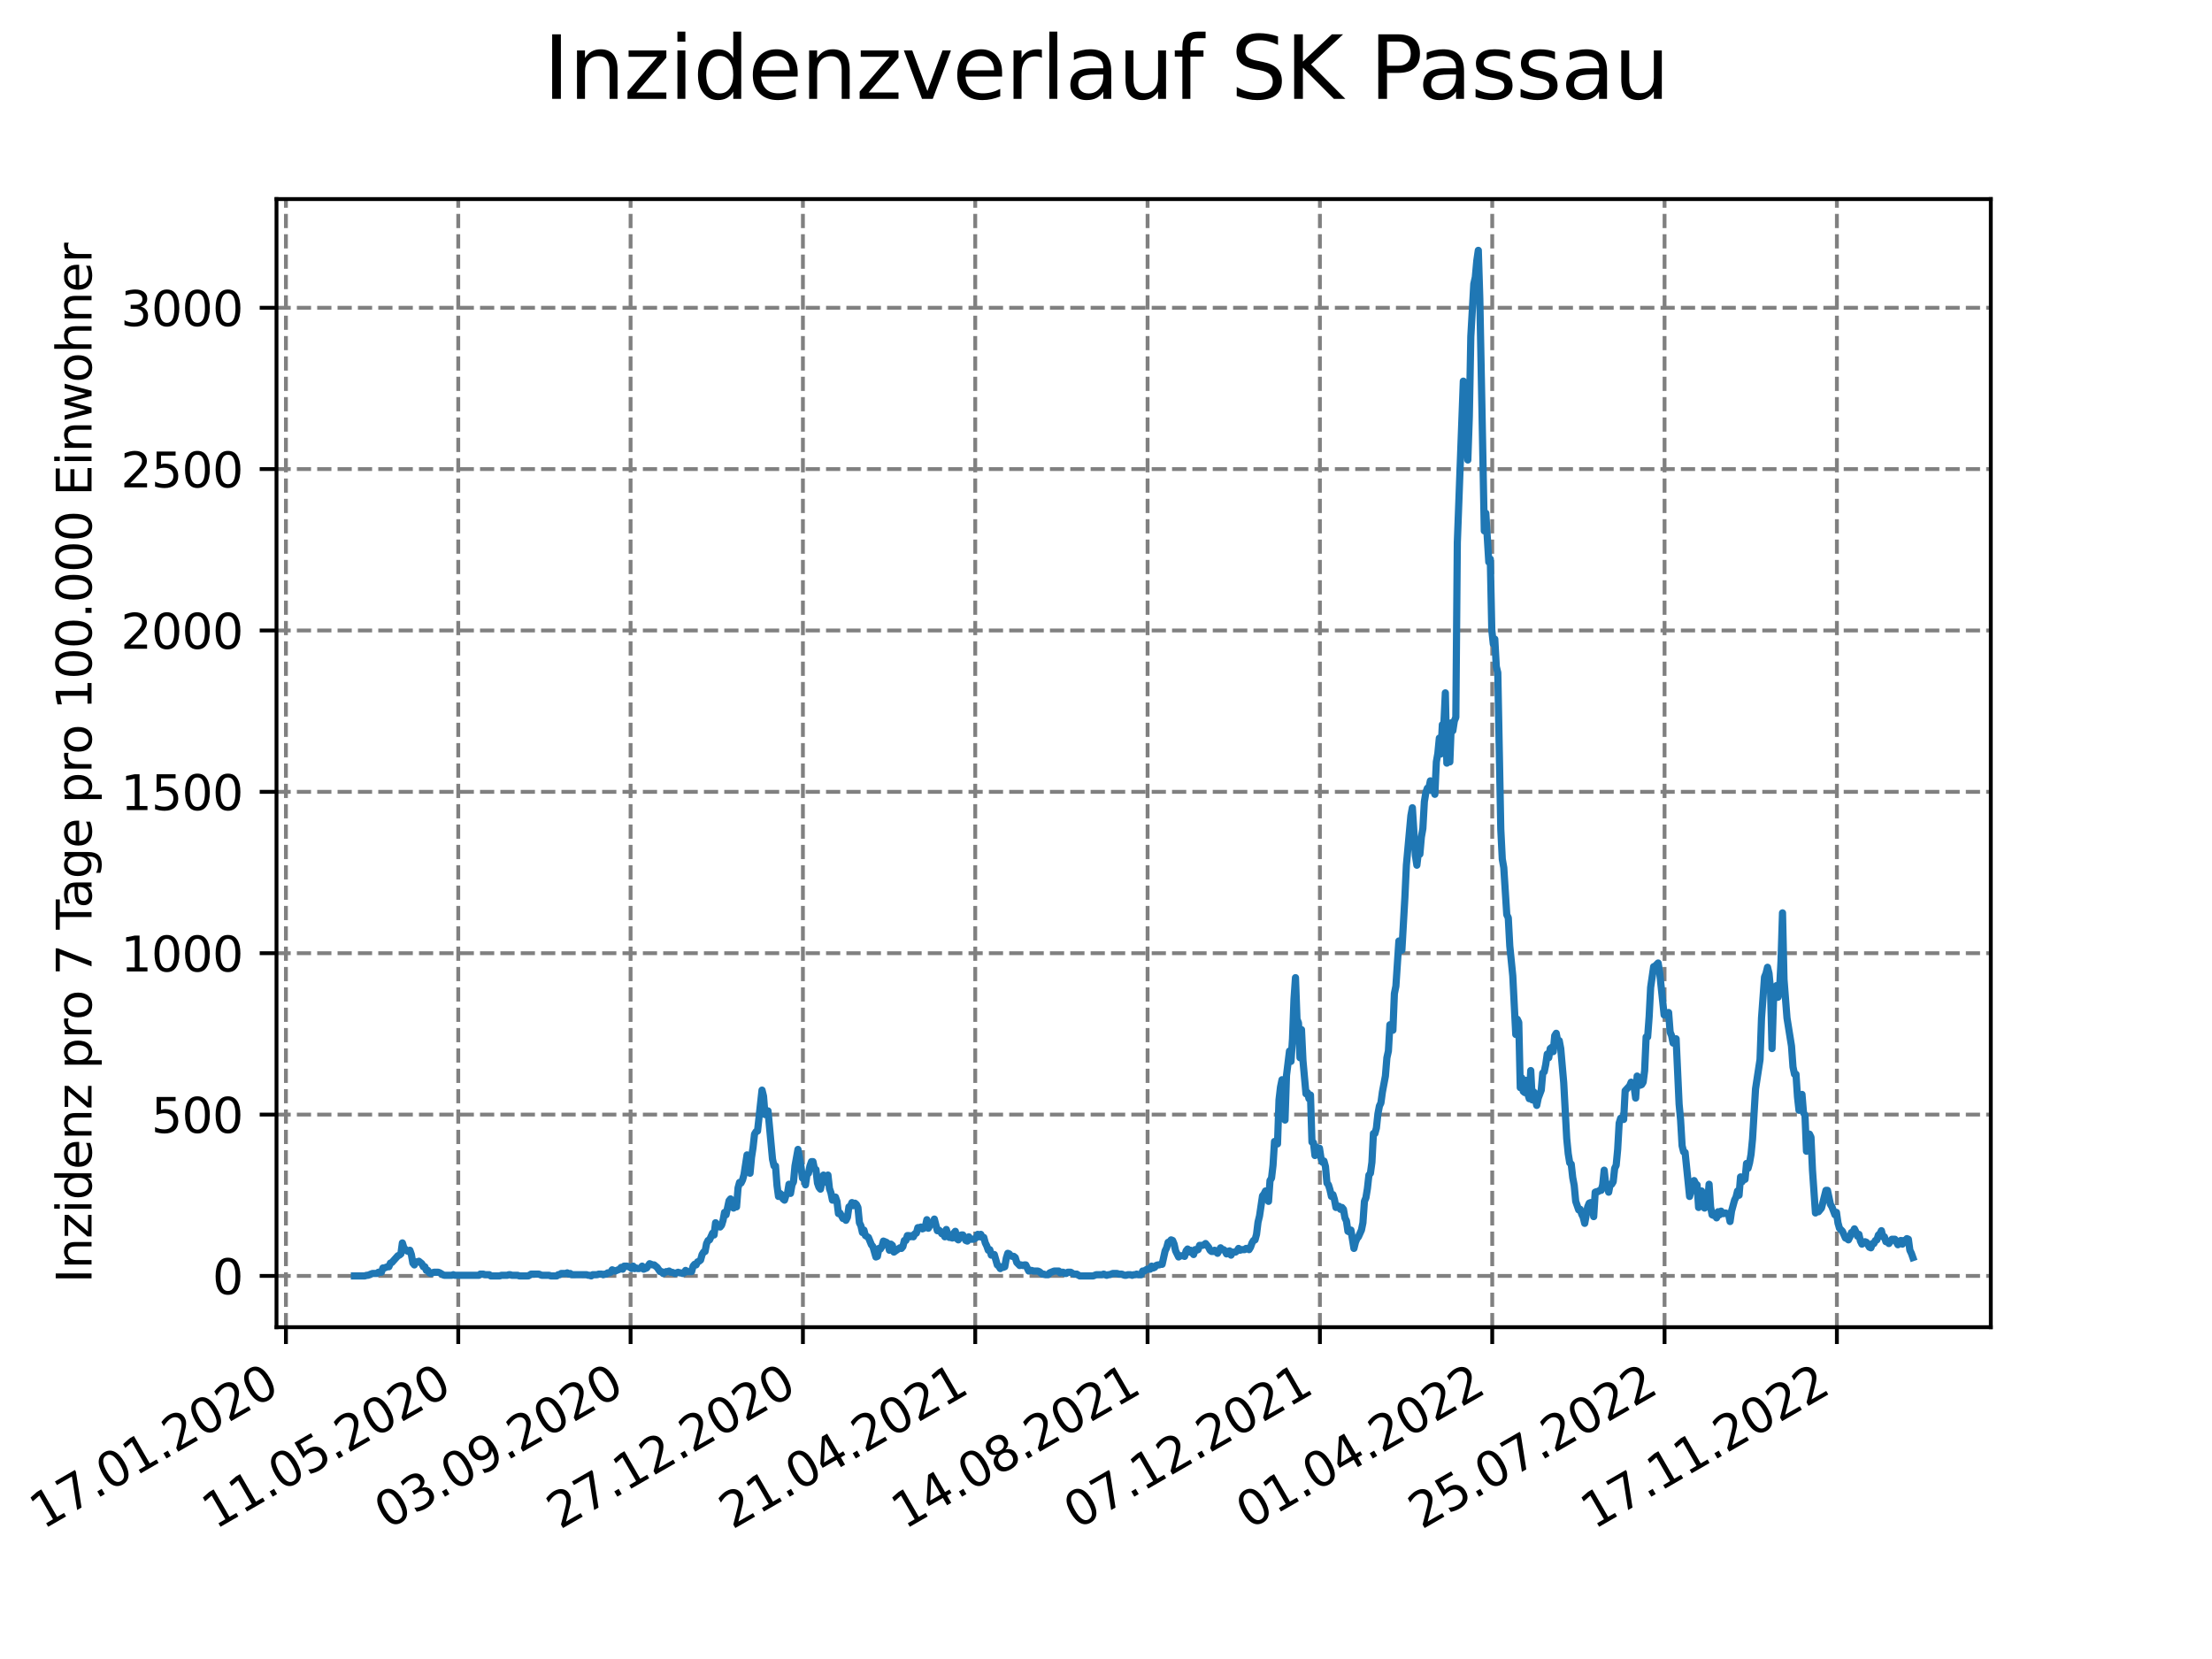 <?xml version="1.0" encoding="utf-8" standalone="no"?>
<!DOCTYPE svg PUBLIC "-//W3C//DTD SVG 1.1//EN"
  "http://www.w3.org/Graphics/SVG/1.1/DTD/svg11.dtd">
<svg xmlns:xlink="http://www.w3.org/1999/xlink" width="460.8pt" height="345.6pt" viewBox="0 0 460.8 345.6" xmlns="http://www.w3.org/2000/svg" version="1.1">
 <defs>
  <style type="text/css">*{stroke-linejoin: round; stroke-linecap: butt}</style>
 </defs>
 <g id="figure_1">
  <g id="patch_1">
   <path d="M 0 345.6 
L 460.8 345.6 
L 460.8 0 
L 0 0 
z
" style="fill: #ffffff"/>
  </g>
  <g id="axes_1">
   <g id="patch_2">
    <path d="M 57.6 276.48 
L 414.72 276.48 
L 414.72 41.472 
L 57.6 41.472 
z
" style="fill: #ffffff"/>
   </g>
   <g id="matplotlib.axis_1">
    <g id="xtick_1">
     <g id="line2d_1">
      <path d="M 59.564 276.48 
L 59.564 41.472 
" clip-path="url(#p1e8f18fb67)" style="fill: none; stroke-dasharray: 2.96,1.28; stroke-dashoffset: 0; stroke: #808080; stroke-width: 0.8"/>
     </g>
     <g id="line2d_2">
      <defs>
       <path id="m812d2f7622" d="M 0 0 
L 0 3.5 
" style="stroke: #000000; stroke-width: 0.8"/>
      </defs>
      <g>
       <use xlink:href="#m812d2f7622" x="59.564" y="276.48" style="stroke: #000000; stroke-width: 0.8"/>
      </g>
     </g>
     <g id="text_1">
      <!-- 17.01.2020 -->
      <g transform="translate(8.939 318.689) rotate(-30) scale(0.1 -0.1)">
       <defs>
        <path id="DejaVuSans-31" d="M 794 531 
L 1825 531 
L 1825 4091 
L 703 3866 
L 703 4441 
L 1819 4666 
L 2450 4666 
L 2450 531 
L 3481 531 
L 3481 0 
L 794 0 
L 794 531 
z
" transform="scale(0.016)"/>
        <path id="DejaVuSans-37" d="M 525 4666 
L 3525 4666 
L 3525 4397 
L 1831 0 
L 1172 0 
L 2766 4134 
L 525 4134 
L 525 4666 
z
" transform="scale(0.016)"/>
        <path id="DejaVuSans-2e" d="M 684 794 
L 1344 794 
L 1344 0 
L 684 0 
L 684 794 
z
" transform="scale(0.016)"/>
        <path id="DejaVuSans-30" d="M 2034 4250 
Q 1547 4250 1301 3770 
Q 1056 3291 1056 2328 
Q 1056 1369 1301 889 
Q 1547 409 2034 409 
Q 2525 409 2770 889 
Q 3016 1369 3016 2328 
Q 3016 3291 2770 3770 
Q 2525 4250 2034 4250 
z
M 2034 4750 
Q 2819 4750 3233 4129 
Q 3647 3509 3647 2328 
Q 3647 1150 3233 529 
Q 2819 -91 2034 -91 
Q 1250 -91 836 529 
Q 422 1150 422 2328 
Q 422 3509 836 4129 
Q 1250 4750 2034 4750 
z
" transform="scale(0.016)"/>
        <path id="DejaVuSans-32" d="M 1228 531 
L 3431 531 
L 3431 0 
L 469 0 
L 469 531 
Q 828 903 1448 1529 
Q 2069 2156 2228 2338 
Q 2531 2678 2651 2914 
Q 2772 3150 2772 3378 
Q 2772 3750 2511 3984 
Q 2250 4219 1831 4219 
Q 1534 4219 1204 4116 
Q 875 4013 500 3803 
L 500 4441 
Q 881 4594 1212 4672 
Q 1544 4750 1819 4750 
Q 2544 4750 2975 4387 
Q 3406 4025 3406 3419 
Q 3406 3131 3298 2873 
Q 3191 2616 2906 2266 
Q 2828 2175 2409 1742 
Q 1991 1309 1228 531 
z
" transform="scale(0.016)"/>
       </defs>
       <use xlink:href="#DejaVuSans-31"/>
       <use xlink:href="#DejaVuSans-37" x="63.623"/>
       <use xlink:href="#DejaVuSans-2e" x="127.246"/>
       <use xlink:href="#DejaVuSans-30" x="159.033"/>
       <use xlink:href="#DejaVuSans-31" x="222.656"/>
       <use xlink:href="#DejaVuSans-2e" x="286.279"/>
       <use xlink:href="#DejaVuSans-32" x="318.066"/>
       <use xlink:href="#DejaVuSans-30" x="381.689"/>
       <use xlink:href="#DejaVuSans-32" x="445.312"/>
       <use xlink:href="#DejaVuSans-30" x="508.936"/>
      </g>
     </g>
    </g>
    <g id="xtick_2">
     <g id="line2d_3">
      <path d="M 95.463 276.48 
L 95.463 41.472 
" clip-path="url(#p1e8f18fb67)" style="fill: none; stroke-dasharray: 2.96,1.28; stroke-dashoffset: 0; stroke: #808080; stroke-width: 0.8"/>
     </g>
     <g id="line2d_4">
      <g>
       <use xlink:href="#m812d2f7622" x="95.463" y="276.48" style="stroke: #000000; stroke-width: 0.8"/>
      </g>
     </g>
     <g id="text_2">
      <!-- 11.05.2020 -->
      <g transform="translate(44.838 318.689) rotate(-30) scale(0.1 -0.1)">
       <defs>
        <path id="DejaVuSans-35" d="M 691 4666 
L 3169 4666 
L 3169 4134 
L 1269 4134 
L 1269 2991 
Q 1406 3038 1543 3061 
Q 1681 3084 1819 3084 
Q 2600 3084 3056 2656 
Q 3513 2228 3513 1497 
Q 3513 744 3044 326 
Q 2575 -91 1722 -91 
Q 1428 -91 1123 -41 
Q 819 9 494 109 
L 494 744 
Q 775 591 1075 516 
Q 1375 441 1709 441 
Q 2250 441 2565 725 
Q 2881 1009 2881 1497 
Q 2881 1984 2565 2268 
Q 2250 2553 1709 2553 
Q 1456 2553 1204 2497 
Q 953 2441 691 2322 
L 691 4666 
z
" transform="scale(0.016)"/>
       </defs>
       <use xlink:href="#DejaVuSans-31"/>
       <use xlink:href="#DejaVuSans-31" x="63.623"/>
       <use xlink:href="#DejaVuSans-2e" x="127.246"/>
       <use xlink:href="#DejaVuSans-30" x="159.033"/>
       <use xlink:href="#DejaVuSans-35" x="222.656"/>
       <use xlink:href="#DejaVuSans-2e" x="286.279"/>
       <use xlink:href="#DejaVuSans-32" x="318.066"/>
       <use xlink:href="#DejaVuSans-30" x="381.689"/>
       <use xlink:href="#DejaVuSans-32" x="445.312"/>
       <use xlink:href="#DejaVuSans-30" x="508.936"/>
      </g>
     </g>
    </g>
    <g id="xtick_3">
     <g id="line2d_5">
      <path d="M 131.363 276.48 
L 131.363 41.472 
" clip-path="url(#p1e8f18fb67)" style="fill: none; stroke-dasharray: 2.96,1.28; stroke-dashoffset: 0; stroke: #808080; stroke-width: 0.8"/>
     </g>
     <g id="line2d_6">
      <g>
       <use xlink:href="#m812d2f7622" x="131.363" y="276.48" style="stroke: #000000; stroke-width: 0.8"/>
      </g>
     </g>
     <g id="text_3">
      <!-- 03.09.2020 -->
      <g transform="translate(80.737 318.689) rotate(-30) scale(0.1 -0.1)">
       <defs>
        <path id="DejaVuSans-33" d="M 2597 2516 
Q 3050 2419 3304 2112 
Q 3559 1806 3559 1356 
Q 3559 666 3084 287 
Q 2609 -91 1734 -91 
Q 1441 -91 1130 -33 
Q 819 25 488 141 
L 488 750 
Q 750 597 1062 519 
Q 1375 441 1716 441 
Q 2309 441 2620 675 
Q 2931 909 2931 1356 
Q 2931 1769 2642 2001 
Q 2353 2234 1838 2234 
L 1294 2234 
L 1294 2753 
L 1863 2753 
Q 2328 2753 2575 2939 
Q 2822 3125 2822 3475 
Q 2822 3834 2567 4026 
Q 2313 4219 1838 4219 
Q 1578 4219 1281 4162 
Q 984 4106 628 3988 
L 628 4550 
Q 988 4650 1302 4700 
Q 1616 4750 1894 4750 
Q 2613 4750 3031 4423 
Q 3450 4097 3450 3541 
Q 3450 3153 3228 2886 
Q 3006 2619 2597 2516 
z
" transform="scale(0.016)"/>
        <path id="DejaVuSans-39" d="M 703 97 
L 703 672 
Q 941 559 1184 500 
Q 1428 441 1663 441 
Q 2288 441 2617 861 
Q 2947 1281 2994 2138 
Q 2813 1869 2534 1725 
Q 2256 1581 1919 1581 
Q 1219 1581 811 2004 
Q 403 2428 403 3163 
Q 403 3881 828 4315 
Q 1253 4750 1959 4750 
Q 2769 4750 3195 4129 
Q 3622 3509 3622 2328 
Q 3622 1225 3098 567 
Q 2575 -91 1691 -91 
Q 1453 -91 1209 -44 
Q 966 3 703 97 
z
M 1959 2075 
Q 2384 2075 2632 2365 
Q 2881 2656 2881 3163 
Q 2881 3666 2632 3958 
Q 2384 4250 1959 4250 
Q 1534 4250 1286 3958 
Q 1038 3666 1038 3163 
Q 1038 2656 1286 2365 
Q 1534 2075 1959 2075 
z
" transform="scale(0.016)"/>
       </defs>
       <use xlink:href="#DejaVuSans-30"/>
       <use xlink:href="#DejaVuSans-33" x="63.623"/>
       <use xlink:href="#DejaVuSans-2e" x="127.246"/>
       <use xlink:href="#DejaVuSans-30" x="159.033"/>
       <use xlink:href="#DejaVuSans-39" x="222.656"/>
       <use xlink:href="#DejaVuSans-2e" x="286.279"/>
       <use xlink:href="#DejaVuSans-32" x="318.066"/>
       <use xlink:href="#DejaVuSans-30" x="381.689"/>
       <use xlink:href="#DejaVuSans-32" x="445.312"/>
       <use xlink:href="#DejaVuSans-30" x="508.936"/>
      </g>
     </g>
    </g>
    <g id="xtick_4">
     <g id="line2d_7">
      <path d="M 167.262 276.48 
L 167.262 41.472 
" clip-path="url(#p1e8f18fb67)" style="fill: none; stroke-dasharray: 2.96,1.28; stroke-dashoffset: 0; stroke: #808080; stroke-width: 0.8"/>
     </g>
     <g id="line2d_8">
      <g>
       <use xlink:href="#m812d2f7622" x="167.262" y="276.48" style="stroke: #000000; stroke-width: 0.8"/>
      </g>
     </g>
     <g id="text_4">
      <!-- 27.12.2020 -->
      <g transform="translate(116.637 318.689) rotate(-30) scale(0.1 -0.1)">
       <use xlink:href="#DejaVuSans-32"/>
       <use xlink:href="#DejaVuSans-37" x="63.623"/>
       <use xlink:href="#DejaVuSans-2e" x="127.246"/>
       <use xlink:href="#DejaVuSans-31" x="159.033"/>
       <use xlink:href="#DejaVuSans-32" x="222.656"/>
       <use xlink:href="#DejaVuSans-2e" x="286.279"/>
       <use xlink:href="#DejaVuSans-32" x="318.066"/>
       <use xlink:href="#DejaVuSans-30" x="381.689"/>
       <use xlink:href="#DejaVuSans-32" x="445.312"/>
       <use xlink:href="#DejaVuSans-30" x="508.936"/>
      </g>
     </g>
    </g>
    <g id="xtick_5">
     <g id="line2d_9">
      <path d="M 203.161 276.48 
L 203.161 41.472 
" clip-path="url(#p1e8f18fb67)" style="fill: none; stroke-dasharray: 2.96,1.28; stroke-dashoffset: 0; stroke: #808080; stroke-width: 0.8"/>
     </g>
     <g id="line2d_10">
      <g>
       <use xlink:href="#m812d2f7622" x="203.161" y="276.48" style="stroke: #000000; stroke-width: 0.8"/>
      </g>
     </g>
     <g id="text_5">
      <!-- 21.04.2021 -->
      <g transform="translate(152.536 318.689) rotate(-30) scale(0.1 -0.1)">
       <defs>
        <path id="DejaVuSans-34" d="M 2419 4116 
L 825 1625 
L 2419 1625 
L 2419 4116 
z
M 2253 4666 
L 3047 4666 
L 3047 1625 
L 3713 1625 
L 3713 1100 
L 3047 1100 
L 3047 0 
L 2419 0 
L 2419 1100 
L 313 1100 
L 313 1709 
L 2253 4666 
z
" transform="scale(0.016)"/>
       </defs>
       <use xlink:href="#DejaVuSans-32"/>
       <use xlink:href="#DejaVuSans-31" x="63.623"/>
       <use xlink:href="#DejaVuSans-2e" x="127.246"/>
       <use xlink:href="#DejaVuSans-30" x="159.033"/>
       <use xlink:href="#DejaVuSans-34" x="222.656"/>
       <use xlink:href="#DejaVuSans-2e" x="286.279"/>
       <use xlink:href="#DejaVuSans-32" x="318.066"/>
       <use xlink:href="#DejaVuSans-30" x="381.689"/>
       <use xlink:href="#DejaVuSans-32" x="445.312"/>
       <use xlink:href="#DejaVuSans-31" x="508.936"/>
      </g>
     </g>
    </g>
    <g id="xtick_6">
     <g id="line2d_11">
      <path d="M 239.061 276.48 
L 239.061 41.472 
" clip-path="url(#p1e8f18fb67)" style="fill: none; stroke-dasharray: 2.96,1.28; stroke-dashoffset: 0; stroke: #808080; stroke-width: 0.8"/>
     </g>
     <g id="line2d_12">
      <g>
       <use xlink:href="#m812d2f7622" x="239.061" y="276.48" style="stroke: #000000; stroke-width: 0.8"/>
      </g>
     </g>
     <g id="text_6">
      <!-- 14.08.2021 -->
      <g transform="translate(188.435 318.689) rotate(-30) scale(0.1 -0.1)">
       <defs>
        <path id="DejaVuSans-38" d="M 2034 2216 
Q 1584 2216 1326 1975 
Q 1069 1734 1069 1313 
Q 1069 891 1326 650 
Q 1584 409 2034 409 
Q 2484 409 2743 651 
Q 3003 894 3003 1313 
Q 3003 1734 2745 1975 
Q 2488 2216 2034 2216 
z
M 1403 2484 
Q 997 2584 770 2862 
Q 544 3141 544 3541 
Q 544 4100 942 4425 
Q 1341 4750 2034 4750 
Q 2731 4750 3128 4425 
Q 3525 4100 3525 3541 
Q 3525 3141 3298 2862 
Q 3072 2584 2669 2484 
Q 3125 2378 3379 2068 
Q 3634 1759 3634 1313 
Q 3634 634 3220 271 
Q 2806 -91 2034 -91 
Q 1263 -91 848 271 
Q 434 634 434 1313 
Q 434 1759 690 2068 
Q 947 2378 1403 2484 
z
M 1172 3481 
Q 1172 3119 1398 2916 
Q 1625 2713 2034 2713 
Q 2441 2713 2670 2916 
Q 2900 3119 2900 3481 
Q 2900 3844 2670 4047 
Q 2441 4250 2034 4250 
Q 1625 4250 1398 4047 
Q 1172 3844 1172 3481 
z
" transform="scale(0.016)"/>
       </defs>
       <use xlink:href="#DejaVuSans-31"/>
       <use xlink:href="#DejaVuSans-34" x="63.623"/>
       <use xlink:href="#DejaVuSans-2e" x="127.246"/>
       <use xlink:href="#DejaVuSans-30" x="159.033"/>
       <use xlink:href="#DejaVuSans-38" x="222.656"/>
       <use xlink:href="#DejaVuSans-2e" x="286.279"/>
       <use xlink:href="#DejaVuSans-32" x="318.066"/>
       <use xlink:href="#DejaVuSans-30" x="381.689"/>
       <use xlink:href="#DejaVuSans-32" x="445.312"/>
       <use xlink:href="#DejaVuSans-31" x="508.936"/>
      </g>
     </g>
    </g>
    <g id="xtick_7">
     <g id="line2d_13">
      <path d="M 274.96 276.48 
L 274.96 41.472 
" clip-path="url(#p1e8f18fb67)" style="fill: none; stroke-dasharray: 2.96,1.28; stroke-dashoffset: 0; stroke: #808080; stroke-width: 0.8"/>
     </g>
     <g id="line2d_14">
      <g>
       <use xlink:href="#m812d2f7622" x="274.96" y="276.48" style="stroke: #000000; stroke-width: 0.8"/>
      </g>
     </g>
     <g id="text_7">
      <!-- 07.12.2021 -->
      <g transform="translate(224.335 318.689) rotate(-30) scale(0.1 -0.1)">
       <use xlink:href="#DejaVuSans-30"/>
       <use xlink:href="#DejaVuSans-37" x="63.623"/>
       <use xlink:href="#DejaVuSans-2e" x="127.246"/>
       <use xlink:href="#DejaVuSans-31" x="159.033"/>
       <use xlink:href="#DejaVuSans-32" x="222.656"/>
       <use xlink:href="#DejaVuSans-2e" x="286.279"/>
       <use xlink:href="#DejaVuSans-32" x="318.066"/>
       <use xlink:href="#DejaVuSans-30" x="381.689"/>
       <use xlink:href="#DejaVuSans-32" x="445.312"/>
       <use xlink:href="#DejaVuSans-31" x="508.936"/>
      </g>
     </g>
    </g>
    <g id="xtick_8">
     <g id="line2d_15">
      <path d="M 310.859 276.48 
L 310.859 41.472 
" clip-path="url(#p1e8f18fb67)" style="fill: none; stroke-dasharray: 2.96,1.28; stroke-dashoffset: 0; stroke: #808080; stroke-width: 0.8"/>
     </g>
     <g id="line2d_16">
      <g>
       <use xlink:href="#m812d2f7622" x="310.859" y="276.48" style="stroke: #000000; stroke-width: 0.8"/>
      </g>
     </g>
     <g id="text_8">
      <!-- 01.04.2022 -->
      <g transform="translate(260.234 318.689) rotate(-30) scale(0.1 -0.1)">
       <use xlink:href="#DejaVuSans-30"/>
       <use xlink:href="#DejaVuSans-31" x="63.623"/>
       <use xlink:href="#DejaVuSans-2e" x="127.246"/>
       <use xlink:href="#DejaVuSans-30" x="159.033"/>
       <use xlink:href="#DejaVuSans-34" x="222.656"/>
       <use xlink:href="#DejaVuSans-2e" x="286.279"/>
       <use xlink:href="#DejaVuSans-32" x="318.066"/>
       <use xlink:href="#DejaVuSans-30" x="381.689"/>
       <use xlink:href="#DejaVuSans-32" x="445.312"/>
       <use xlink:href="#DejaVuSans-32" x="508.936"/>
      </g>
     </g>
    </g>
    <g id="xtick_9">
     <g id="line2d_17">
      <path d="M 346.758 276.48 
L 346.758 41.472 
" clip-path="url(#p1e8f18fb67)" style="fill: none; stroke-dasharray: 2.96,1.28; stroke-dashoffset: 0; stroke: #808080; stroke-width: 0.8"/>
     </g>
     <g id="line2d_18">
      <g>
       <use xlink:href="#m812d2f7622" x="346.758" y="276.48" style="stroke: #000000; stroke-width: 0.8"/>
      </g>
     </g>
     <g id="text_9">
      <!-- 25.07.2022 -->
      <g transform="translate(296.133 318.689) rotate(-30) scale(0.1 -0.1)">
       <use xlink:href="#DejaVuSans-32"/>
       <use xlink:href="#DejaVuSans-35" x="63.623"/>
       <use xlink:href="#DejaVuSans-2e" x="127.246"/>
       <use xlink:href="#DejaVuSans-30" x="159.033"/>
       <use xlink:href="#DejaVuSans-37" x="222.656"/>
       <use xlink:href="#DejaVuSans-2e" x="286.279"/>
       <use xlink:href="#DejaVuSans-32" x="318.066"/>
       <use xlink:href="#DejaVuSans-30" x="381.689"/>
       <use xlink:href="#DejaVuSans-32" x="445.312"/>
       <use xlink:href="#DejaVuSans-32" x="508.936"/>
      </g>
     </g>
    </g>
    <g id="xtick_10">
     <g id="line2d_19">
      <path d="M 382.658 276.48 
L 382.658 41.472 
" clip-path="url(#p1e8f18fb67)" style="fill: none; stroke-dasharray: 2.96,1.28; stroke-dashoffset: 0; stroke: #808080; stroke-width: 0.8"/>
     </g>
     <g id="line2d_20">
      <g>
       <use xlink:href="#m812d2f7622" x="382.658" y="276.48" style="stroke: #000000; stroke-width: 0.8"/>
      </g>
     </g>
     <g id="text_10">
      <!-- 17.11.2022 -->
      <g transform="translate(332.033 318.689) rotate(-30) scale(0.1 -0.1)">
       <use xlink:href="#DejaVuSans-31"/>
       <use xlink:href="#DejaVuSans-37" x="63.623"/>
       <use xlink:href="#DejaVuSans-2e" x="127.246"/>
       <use xlink:href="#DejaVuSans-31" x="159.033"/>
       <use xlink:href="#DejaVuSans-31" x="222.656"/>
       <use xlink:href="#DejaVuSans-2e" x="286.279"/>
       <use xlink:href="#DejaVuSans-32" x="318.066"/>
       <use xlink:href="#DejaVuSans-30" x="381.689"/>
       <use xlink:href="#DejaVuSans-32" x="445.312"/>
       <use xlink:href="#DejaVuSans-32" x="508.936"/>
      </g>
     </g>
    </g>
   </g>
   <g id="matplotlib.axis_2">
    <g id="ytick_1">
     <g id="line2d_21">
      <path d="M 57.6 265.798 
L 414.72 265.798 
" clip-path="url(#p1e8f18fb67)" style="fill: none; stroke-dasharray: 2.96,1.28; stroke-dashoffset: 0; stroke: #808080; stroke-width: 0.8"/>
     </g>
     <g id="line2d_22">
      <defs>
       <path id="m28c403eae4" d="M 0 0 
L -3.5 0 
" style="stroke: #000000; stroke-width: 0.8"/>
      </defs>
      <g>
       <use xlink:href="#m28c403eae4" x="57.6" y="265.798" style="stroke: #000000; stroke-width: 0.8"/>
      </g>
     </g>
     <g id="text_11">
      <!-- 0 -->
      <g transform="translate(44.237 269.597) scale(0.1 -0.1)">
       <use xlink:href="#DejaVuSans-30"/>
      </g>
     </g>
    </g>
    <g id="ytick_2">
     <g id="line2d_23">
      <path d="M 57.6 232.183 
L 414.72 232.183 
" clip-path="url(#p1e8f18fb67)" style="fill: none; stroke-dasharray: 2.96,1.28; stroke-dashoffset: 0; stroke: #808080; stroke-width: 0.8"/>
     </g>
     <g id="line2d_24">
      <g>
       <use xlink:href="#m28c403eae4" x="57.6" y="232.183" style="stroke: #000000; stroke-width: 0.8"/>
      </g>
     </g>
     <g id="text_12">
      <!-- 500 -->
      <g transform="translate(31.512 235.983) scale(0.1 -0.1)">
       <use xlink:href="#DejaVuSans-35"/>
       <use xlink:href="#DejaVuSans-30" x="63.623"/>
       <use xlink:href="#DejaVuSans-30" x="127.246"/>
      </g>
     </g>
    </g>
    <g id="ytick_3">
     <g id="line2d_25">
      <path d="M 57.6 198.569 
L 414.72 198.569 
" clip-path="url(#p1e8f18fb67)" style="fill: none; stroke-dasharray: 2.96,1.28; stroke-dashoffset: 0; stroke: #808080; stroke-width: 0.8"/>
     </g>
     <g id="line2d_26">
      <g>
       <use xlink:href="#m28c403eae4" x="57.6" y="198.569" style="stroke: #000000; stroke-width: 0.8"/>
      </g>
     </g>
     <g id="text_13">
      <!-- 1000 -->
      <g transform="translate(25.15 202.368) scale(0.1 -0.1)">
       <use xlink:href="#DejaVuSans-31"/>
       <use xlink:href="#DejaVuSans-30" x="63.623"/>
       <use xlink:href="#DejaVuSans-30" x="127.246"/>
       <use xlink:href="#DejaVuSans-30" x="190.869"/>
      </g>
     </g>
    </g>
    <g id="ytick_4">
     <g id="line2d_27">
      <path d="M 57.6 164.954 
L 414.72 164.954 
" clip-path="url(#p1e8f18fb67)" style="fill: none; stroke-dasharray: 2.96,1.28; stroke-dashoffset: 0; stroke: #808080; stroke-width: 0.8"/>
     </g>
     <g id="line2d_28">
      <g>
       <use xlink:href="#m28c403eae4" x="57.6" y="164.954" style="stroke: #000000; stroke-width: 0.8"/>
      </g>
     </g>
     <g id="text_14">
      <!-- 1500 -->
      <g transform="translate(25.15 168.754) scale(0.1 -0.1)">
       <use xlink:href="#DejaVuSans-31"/>
       <use xlink:href="#DejaVuSans-35" x="63.623"/>
       <use xlink:href="#DejaVuSans-30" x="127.246"/>
       <use xlink:href="#DejaVuSans-30" x="190.869"/>
      </g>
     </g>
    </g>
    <g id="ytick_5">
     <g id="line2d_29">
      <path d="M 57.6 131.34 
L 414.72 131.34 
" clip-path="url(#p1e8f18fb67)" style="fill: none; stroke-dasharray: 2.96,1.28; stroke-dashoffset: 0; stroke: #808080; stroke-width: 0.8"/>
     </g>
     <g id="line2d_30">
      <g>
       <use xlink:href="#m28c403eae4" x="57.6" y="131.34" style="stroke: #000000; stroke-width: 0.8"/>
      </g>
     </g>
     <g id="text_15">
      <!-- 2000 -->
      <g transform="translate(25.15 135.139) scale(0.1 -0.1)">
       <use xlink:href="#DejaVuSans-32"/>
       <use xlink:href="#DejaVuSans-30" x="63.623"/>
       <use xlink:href="#DejaVuSans-30" x="127.246"/>
       <use xlink:href="#DejaVuSans-30" x="190.869"/>
      </g>
     </g>
    </g>
    <g id="ytick_6">
     <g id="line2d_31">
      <path d="M 57.6 97.725 
L 414.72 97.725 
" clip-path="url(#p1e8f18fb67)" style="fill: none; stroke-dasharray: 2.96,1.28; stroke-dashoffset: 0; stroke: #808080; stroke-width: 0.8"/>
     </g>
     <g id="line2d_32">
      <g>
       <use xlink:href="#m28c403eae4" x="57.6" y="97.725" style="stroke: #000000; stroke-width: 0.8"/>
      </g>
     </g>
     <g id="text_16">
      <!-- 2500 -->
      <g transform="translate(25.15 101.525) scale(0.1 -0.1)">
       <use xlink:href="#DejaVuSans-32"/>
       <use xlink:href="#DejaVuSans-35" x="63.623"/>
       <use xlink:href="#DejaVuSans-30" x="127.246"/>
       <use xlink:href="#DejaVuSans-30" x="190.869"/>
      </g>
     </g>
    </g>
    <g id="ytick_7">
     <g id="line2d_33">
      <path d="M 57.6 64.111 
L 414.72 64.111 
" clip-path="url(#p1e8f18fb67)" style="fill: none; stroke-dasharray: 2.96,1.28; stroke-dashoffset: 0; stroke: #808080; stroke-width: 0.8"/>
     </g>
     <g id="line2d_34">
      <g>
       <use xlink:href="#m28c403eae4" x="57.6" y="64.111" style="stroke: #000000; stroke-width: 0.8"/>
      </g>
     </g>
     <g id="text_17">
      <!-- 3000 -->
      <g transform="translate(25.15 67.91) scale(0.1 -0.1)">
       <use xlink:href="#DejaVuSans-33"/>
       <use xlink:href="#DejaVuSans-30" x="63.623"/>
       <use xlink:href="#DejaVuSans-30" x="127.246"/>
       <use xlink:href="#DejaVuSans-30" x="190.869"/>
      </g>
     </g>
    </g>
    <g id="text_18">
     <!-- Inzidenz pro 7 Tage pro 100.000 Einwohner -->
     <g transform="translate(19.07 267.301) rotate(-90) scale(0.1 -0.1)">
      <defs>
       <path id="DejaVuSans-49" d="M 628 4666 
L 1259 4666 
L 1259 0 
L 628 0 
L 628 4666 
z
" transform="scale(0.016)"/>
       <path id="DejaVuSans-6e" d="M 3513 2113 
L 3513 0 
L 2938 0 
L 2938 2094 
Q 2938 2591 2744 2837 
Q 2550 3084 2163 3084 
Q 1697 3084 1428 2787 
Q 1159 2491 1159 1978 
L 1159 0 
L 581 0 
L 581 3500 
L 1159 3500 
L 1159 2956 
Q 1366 3272 1645 3428 
Q 1925 3584 2291 3584 
Q 2894 3584 3203 3211 
Q 3513 2838 3513 2113 
z
" transform="scale(0.016)"/>
       <path id="DejaVuSans-7a" d="M 353 3500 
L 3084 3500 
L 3084 2975 
L 922 459 
L 3084 459 
L 3084 0 
L 275 0 
L 275 525 
L 2438 3041 
L 353 3041 
L 353 3500 
z
" transform="scale(0.016)"/>
       <path id="DejaVuSans-69" d="M 603 3500 
L 1178 3500 
L 1178 0 
L 603 0 
L 603 3500 
z
M 603 4863 
L 1178 4863 
L 1178 4134 
L 603 4134 
L 603 4863 
z
" transform="scale(0.016)"/>
       <path id="DejaVuSans-64" d="M 2906 2969 
L 2906 4863 
L 3481 4863 
L 3481 0 
L 2906 0 
L 2906 525 
Q 2725 213 2448 61 
Q 2172 -91 1784 -91 
Q 1150 -91 751 415 
Q 353 922 353 1747 
Q 353 2572 751 3078 
Q 1150 3584 1784 3584 
Q 2172 3584 2448 3432 
Q 2725 3281 2906 2969 
z
M 947 1747 
Q 947 1113 1208 752 
Q 1469 391 1925 391 
Q 2381 391 2643 752 
Q 2906 1113 2906 1747 
Q 2906 2381 2643 2742 
Q 2381 3103 1925 3103 
Q 1469 3103 1208 2742 
Q 947 2381 947 1747 
z
" transform="scale(0.016)"/>
       <path id="DejaVuSans-65" d="M 3597 1894 
L 3597 1613 
L 953 1613 
Q 991 1019 1311 708 
Q 1631 397 2203 397 
Q 2534 397 2845 478 
Q 3156 559 3463 722 
L 3463 178 
Q 3153 47 2828 -22 
Q 2503 -91 2169 -91 
Q 1331 -91 842 396 
Q 353 884 353 1716 
Q 353 2575 817 3079 
Q 1281 3584 2069 3584 
Q 2775 3584 3186 3129 
Q 3597 2675 3597 1894 
z
M 3022 2063 
Q 3016 2534 2758 2815 
Q 2500 3097 2075 3097 
Q 1594 3097 1305 2825 
Q 1016 2553 972 2059 
L 3022 2063 
z
" transform="scale(0.016)"/>
       <path id="DejaVuSans-20" transform="scale(0.016)"/>
       <path id="DejaVuSans-70" d="M 1159 525 
L 1159 -1331 
L 581 -1331 
L 581 3500 
L 1159 3500 
L 1159 2969 
Q 1341 3281 1617 3432 
Q 1894 3584 2278 3584 
Q 2916 3584 3314 3078 
Q 3713 2572 3713 1747 
Q 3713 922 3314 415 
Q 2916 -91 2278 -91 
Q 1894 -91 1617 61 
Q 1341 213 1159 525 
z
M 3116 1747 
Q 3116 2381 2855 2742 
Q 2594 3103 2138 3103 
Q 1681 3103 1420 2742 
Q 1159 2381 1159 1747 
Q 1159 1113 1420 752 
Q 1681 391 2138 391 
Q 2594 391 2855 752 
Q 3116 1113 3116 1747 
z
" transform="scale(0.016)"/>
       <path id="DejaVuSans-72" d="M 2631 2963 
Q 2534 3019 2420 3045 
Q 2306 3072 2169 3072 
Q 1681 3072 1420 2755 
Q 1159 2438 1159 1844 
L 1159 0 
L 581 0 
L 581 3500 
L 1159 3500 
L 1159 2956 
Q 1341 3275 1631 3429 
Q 1922 3584 2338 3584 
Q 2397 3584 2469 3576 
Q 2541 3569 2628 3553 
L 2631 2963 
z
" transform="scale(0.016)"/>
       <path id="DejaVuSans-6f" d="M 1959 3097 
Q 1497 3097 1228 2736 
Q 959 2375 959 1747 
Q 959 1119 1226 758 
Q 1494 397 1959 397 
Q 2419 397 2687 759 
Q 2956 1122 2956 1747 
Q 2956 2369 2687 2733 
Q 2419 3097 1959 3097 
z
M 1959 3584 
Q 2709 3584 3137 3096 
Q 3566 2609 3566 1747 
Q 3566 888 3137 398 
Q 2709 -91 1959 -91 
Q 1206 -91 779 398 
Q 353 888 353 1747 
Q 353 2609 779 3096 
Q 1206 3584 1959 3584 
z
" transform="scale(0.016)"/>
       <path id="DejaVuSans-54" d="M -19 4666 
L 3928 4666 
L 3928 4134 
L 2272 4134 
L 2272 0 
L 1638 0 
L 1638 4134 
L -19 4134 
L -19 4666 
z
" transform="scale(0.016)"/>
       <path id="DejaVuSans-61" d="M 2194 1759 
Q 1497 1759 1228 1600 
Q 959 1441 959 1056 
Q 959 750 1161 570 
Q 1363 391 1709 391 
Q 2188 391 2477 730 
Q 2766 1069 2766 1631 
L 2766 1759 
L 2194 1759 
z
M 3341 1997 
L 3341 0 
L 2766 0 
L 2766 531 
Q 2569 213 2275 61 
Q 1981 -91 1556 -91 
Q 1019 -91 701 211 
Q 384 513 384 1019 
Q 384 1609 779 1909 
Q 1175 2209 1959 2209 
L 2766 2209 
L 2766 2266 
Q 2766 2663 2505 2880 
Q 2244 3097 1772 3097 
Q 1472 3097 1187 3025 
Q 903 2953 641 2809 
L 641 3341 
Q 956 3463 1253 3523 
Q 1550 3584 1831 3584 
Q 2591 3584 2966 3190 
Q 3341 2797 3341 1997 
z
" transform="scale(0.016)"/>
       <path id="DejaVuSans-67" d="M 2906 1791 
Q 2906 2416 2648 2759 
Q 2391 3103 1925 3103 
Q 1463 3103 1205 2759 
Q 947 2416 947 1791 
Q 947 1169 1205 825 
Q 1463 481 1925 481 
Q 2391 481 2648 825 
Q 2906 1169 2906 1791 
z
M 3481 434 
Q 3481 -459 3084 -895 
Q 2688 -1331 1869 -1331 
Q 1566 -1331 1297 -1286 
Q 1028 -1241 775 -1147 
L 775 -588 
Q 1028 -725 1275 -790 
Q 1522 -856 1778 -856 
Q 2344 -856 2625 -561 
Q 2906 -266 2906 331 
L 2906 616 
Q 2728 306 2450 153 
Q 2172 0 1784 0 
Q 1141 0 747 490 
Q 353 981 353 1791 
Q 353 2603 747 3093 
Q 1141 3584 1784 3584 
Q 2172 3584 2450 3431 
Q 2728 3278 2906 2969 
L 2906 3500 
L 3481 3500 
L 3481 434 
z
" transform="scale(0.016)"/>
       <path id="DejaVuSans-45" d="M 628 4666 
L 3578 4666 
L 3578 4134 
L 1259 4134 
L 1259 2753 
L 3481 2753 
L 3481 2222 
L 1259 2222 
L 1259 531 
L 3634 531 
L 3634 0 
L 628 0 
L 628 4666 
z
" transform="scale(0.016)"/>
       <path id="DejaVuSans-77" d="M 269 3500 
L 844 3500 
L 1563 769 
L 2278 3500 
L 2956 3500 
L 3675 769 
L 4391 3500 
L 4966 3500 
L 4050 0 
L 3372 0 
L 2619 2869 
L 1863 0 
L 1184 0 
L 269 3500 
z
" transform="scale(0.016)"/>
       <path id="DejaVuSans-68" d="M 3513 2113 
L 3513 0 
L 2938 0 
L 2938 2094 
Q 2938 2591 2744 2837 
Q 2550 3084 2163 3084 
Q 1697 3084 1428 2787 
Q 1159 2491 1159 1978 
L 1159 0 
L 581 0 
L 581 4863 
L 1159 4863 
L 1159 2956 
Q 1366 3272 1645 3428 
Q 1925 3584 2291 3584 
Q 2894 3584 3203 3211 
Q 3513 2838 3513 2113 
z
" transform="scale(0.016)"/>
      </defs>
      <use xlink:href="#DejaVuSans-49"/>
      <use xlink:href="#DejaVuSans-6e" x="29.492"/>
      <use xlink:href="#DejaVuSans-7a" x="92.871"/>
      <use xlink:href="#DejaVuSans-69" x="145.361"/>
      <use xlink:href="#DejaVuSans-64" x="173.145"/>
      <use xlink:href="#DejaVuSans-65" x="236.621"/>
      <use xlink:href="#DejaVuSans-6e" x="298.145"/>
      <use xlink:href="#DejaVuSans-7a" x="361.523"/>
      <use xlink:href="#DejaVuSans-20" x="414.014"/>
      <use xlink:href="#DejaVuSans-70" x="445.801"/>
      <use xlink:href="#DejaVuSans-72" x="509.277"/>
      <use xlink:href="#DejaVuSans-6f" x="548.141"/>
      <use xlink:href="#DejaVuSans-20" x="609.322"/>
      <use xlink:href="#DejaVuSans-37" x="641.109"/>
      <use xlink:href="#DejaVuSans-20" x="704.732"/>
      <use xlink:href="#DejaVuSans-54" x="736.52"/>
      <use xlink:href="#DejaVuSans-61" x="781.104"/>
      <use xlink:href="#DejaVuSans-67" x="842.383"/>
      <use xlink:href="#DejaVuSans-65" x="905.859"/>
      <use xlink:href="#DejaVuSans-20" x="967.383"/>
      <use xlink:href="#DejaVuSans-70" x="999.17"/>
      <use xlink:href="#DejaVuSans-72" x="1062.646"/>
      <use xlink:href="#DejaVuSans-6f" x="1101.51"/>
      <use xlink:href="#DejaVuSans-20" x="1162.691"/>
      <use xlink:href="#DejaVuSans-31" x="1194.479"/>
      <use xlink:href="#DejaVuSans-30" x="1258.102"/>
      <use xlink:href="#DejaVuSans-30" x="1321.725"/>
      <use xlink:href="#DejaVuSans-2e" x="1385.348"/>
      <use xlink:href="#DejaVuSans-30" x="1417.135"/>
      <use xlink:href="#DejaVuSans-30" x="1480.758"/>
      <use xlink:href="#DejaVuSans-30" x="1544.381"/>
      <use xlink:href="#DejaVuSans-20" x="1608.004"/>
      <use xlink:href="#DejaVuSans-45" x="1639.791"/>
      <use xlink:href="#DejaVuSans-69" x="1702.975"/>
      <use xlink:href="#DejaVuSans-6e" x="1730.758"/>
      <use xlink:href="#DejaVuSans-77" x="1794.137"/>
      <use xlink:href="#DejaVuSans-6f" x="1875.924"/>
      <use xlink:href="#DejaVuSans-68" x="1937.105"/>
      <use xlink:href="#DejaVuSans-6e" x="2000.484"/>
      <use xlink:href="#DejaVuSans-65" x="2063.863"/>
      <use xlink:href="#DejaVuSans-72" x="2125.387"/>
     </g>
    </g>
   </g>
   <g id="line2d_35">
    <path d="M 73.833 265.798 
L 76.018 265.798 
L 76.33 265.67 
L 76.642 265.67 
L 77.579 265.289 
L 78.515 265.289 
L 78.827 265.034 
L 79.452 265.034 
L 79.764 264.143 
L 80.076 264.143 
L 80.7 263.888 
L 81.013 263.888 
L 81.325 263.124 
L 81.637 262.997 
L 82.886 261.596 
L 83.198 261.469 
L 83.51 261.214 
L 83.822 258.923 
L 84.134 259.941 
L 84.759 260.578 
L 85.071 260.705 
L 85.383 260.45 
L 85.695 261.342 
L 86.007 263.124 
L 86.319 263.506 
L 86.632 262.869 
L 86.944 262.869 
L 87.256 262.742 
L 87.88 263.251 
L 88.192 263.888 
L 88.505 263.888 
L 88.817 264.652 
L 89.129 264.652 
L 89.441 265.161 
L 89.753 265.289 
L 90.378 265.034 
L 91.314 265.034 
L 91.626 265.161 
L 92.251 265.543 
L 92.563 265.67 
L 94.124 265.67 
L 94.436 265.543 
L 94.748 265.67 
L 99.743 265.67 
L 100.055 265.416 
L 100.679 265.416 
L 100.991 265.543 
L 101.928 265.543 
L 102.24 265.798 
L 104.113 265.798 
L 104.425 265.67 
L 105.674 265.67 
L 105.986 265.543 
L 106.298 265.543 
L 106.61 265.67 
L 107.859 265.67 
L 108.171 265.798 
L 110.044 265.798 
L 110.669 265.416 
L 112.229 265.416 
L 112.854 265.67 
L 114.415 265.67 
L 114.727 265.798 
L 115.975 265.798 
L 116.288 265.543 
L 116.6 265.543 
L 116.912 265.289 
L 117.848 265.289 
L 118.161 265.161 
L 118.473 265.416 
L 118.785 265.289 
L 119.097 265.543 
L 122.219 265.543 
L 122.531 265.67 
L 122.843 265.67 
L 123.155 265.798 
L 123.467 265.543 
L 124.404 265.543 
L 124.716 265.416 
L 125.34 265.416 
L 125.653 265.543 
L 125.965 265.416 
L 126.277 265.416 
L 126.589 265.161 
L 126.901 265.161 
L 127.213 265.034 
L 127.526 264.525 
L 128.15 264.779 
L 129.086 264.397 
L 129.399 264.015 
L 129.711 264.397 
L 130.023 263.761 
L 130.647 263.761 
L 131.272 264.015 
L 131.584 264.27 
L 131.896 263.761 
L 132.208 264.27 
L 132.52 264.143 
L 132.832 264.27 
L 133.145 264.27 
L 133.457 264.143 
L 133.769 263.761 
L 134.081 264.397 
L 134.705 264.143 
L 135.33 263.251 
L 135.954 263.506 
L 136.266 263.506 
L 136.891 264.015 
L 137.515 264.907 
L 137.827 264.907 
L 138.139 265.289 
L 138.764 264.907 
L 139.076 264.907 
L 139.388 264.779 
L 139.7 265.034 
L 140.012 265.034 
L 140.637 265.289 
L 141.261 265.034 
L 141.573 265.161 
L 141.885 265.161 
L 142.197 265.289 
L 142.51 265.161 
L 142.822 264.652 
L 143.134 264.907 
L 144.07 264.907 
L 144.383 263.761 
L 144.695 263.379 
L 145.007 263.506 
L 145.319 262.869 
L 145.631 262.742 
L 145.943 262.487 
L 146.256 261.342 
L 146.568 260.832 
L 146.88 260.705 
L 147.192 259.05 
L 147.504 258.413 
L 147.817 258.286 
L 148.441 256.885 
L 148.753 257.267 
L 149.065 254.721 
L 149.377 255.358 
L 150.002 255.612 
L 150.314 255.23 
L 150.626 254.212 
L 150.938 252.556 
L 151.25 253.066 
L 151.875 250.137 
L 152.187 249.755 
L 152.499 250.137 
L 152.811 251.665 
L 153.123 250.519 
L 153.436 251.411 
L 153.748 247.464 
L 154.06 246.318 
L 154.372 246.445 
L 154.684 245.809 
L 154.996 244.663 
L 155.621 240.588 
L 156.245 244.408 
L 156.557 241.098 
L 156.869 239.061 
L 157.182 236.259 
L 157.494 235.75 
L 157.806 235.623 
L 158.742 227.092 
L 159.055 228.366 
L 159.367 232.185 
L 159.679 231.421 
L 159.991 231.421 
L 160.928 241.48 
L 161.24 242.88 
L 161.552 242.88 
L 161.864 246.954 
L 162.176 249.246 
L 162.488 248.61 
L 162.801 248.864 
L 163.113 249.755 
L 163.425 250.01 
L 163.737 248.992 
L 164.049 248.61 
L 164.361 246.7 
L 164.674 248.61 
L 164.986 246.827 
L 165.298 246.19 
L 165.61 242.88 
L 166.234 239.442 
L 166.859 243.007 
L 167.171 245.427 
L 167.483 244.79 
L 167.795 246.827 
L 168.107 244.663 
L 168.42 244.408 
L 168.732 242.88 
L 169.044 241.989 
L 169.356 241.989 
L 169.668 243.517 
L 169.98 243.644 
L 170.293 246.445 
L 170.605 247.336 
L 170.917 247.718 
L 171.541 244.79 
L 172.166 246.318 
L 172.478 244.79 
L 172.79 247.591 
L 173.102 248.482 
L 173.414 250.01 
L 173.726 250.01 
L 174.039 249.373 
L 174.351 250.265 
L 174.663 252.811 
L 174.975 252.684 
L 175.599 253.83 
L 175.912 253.83 
L 176.224 254.212 
L 176.536 253.575 
L 176.848 251.411 
L 177.16 251.283 
L 177.472 250.519 
L 177.785 251.156 
L 178.097 250.647 
L 178.409 250.901 
L 178.721 251.538 
L 179.033 254.721 
L 179.345 255.358 
L 179.658 256.758 
L 179.97 256.249 
L 180.282 257.395 
L 180.906 257.777 
L 181.531 259.304 
L 181.843 259.686 
L 182.467 261.851 
L 182.779 261.724 
L 183.091 260.068 
L 183.404 260.196 
L 183.716 259.686 
L 184.028 258.541 
L 184.652 258.795 
L 184.964 259.05 
L 185.277 260.45 
L 185.589 259.177 
L 185.901 259.432 
L 186.213 260.832 
L 187.462 259.941 
L 187.774 260.068 
L 188.086 259.686 
L 188.398 258.413 
L 188.71 258.413 
L 189.023 257.395 
L 189.335 257.395 
L 189.647 257.649 
L 189.959 257.395 
L 190.271 257.649 
L 190.583 257.013 
L 190.896 256.885 
L 191.208 255.74 
L 191.52 255.74 
L 191.832 255.612 
L 192.144 255.994 
L 192.457 255.867 
L 192.769 255.485 
L 193.081 254.084 
L 193.393 255.867 
L 194.017 254.721 
L 194.33 254.848 
L 194.642 253.957 
L 195.266 256.376 
L 195.578 256.249 
L 195.89 256.503 
L 196.203 257.013 
L 196.515 257.013 
L 196.827 257.649 
L 197.139 256.121 
L 197.451 257.14 
L 197.763 257.777 
L 198.076 257.777 
L 198.388 257.904 
L 198.7 256.885 
L 199.012 256.503 
L 199.324 258.031 
L 199.636 258.286 
L 199.949 257.395 
L 200.261 257.267 
L 200.573 257.267 
L 201.197 258.413 
L 201.509 258.541 
L 201.822 257.649 
L 202.134 258.159 
L 202.758 258.159 
L 203.07 258.031 
L 203.382 257.777 
L 203.695 257.14 
L 204.007 257.649 
L 204.319 257.14 
L 204.631 257.777 
L 204.943 257.777 
L 205.255 258.923 
L 205.568 259.559 
L 205.88 260.45 
L 206.192 260.323 
L 206.504 261.469 
L 206.816 261.342 
L 207.128 261.342 
L 207.753 263.506 
L 208.065 263.761 
L 208.377 264.27 
L 208.689 263.888 
L 209.001 264.015 
L 209.314 263.888 
L 209.626 262.106 
L 209.938 261.087 
L 210.25 261.214 
L 210.562 261.596 
L 210.874 261.724 
L 211.187 261.724 
L 211.499 261.978 
L 211.811 262.997 
L 212.435 263.633 
L 212.747 263.506 
L 213.06 263.633 
L 213.372 263.506 
L 213.684 263.506 
L 214.308 264.779 
L 214.62 264.652 
L 214.933 264.652 
L 215.245 264.779 
L 216.181 264.779 
L 216.493 264.907 
L 217.118 265.416 
L 217.43 265.416 
L 217.742 265.543 
L 218.366 265.543 
L 218.679 265.161 
L 219.615 264.779 
L 220.552 264.779 
L 220.864 265.161 
L 221.176 265.034 
L 221.488 265.034 
L 221.8 265.289 
L 222.112 265.289 
L 222.425 265.034 
L 223.049 265.034 
L 223.673 265.416 
L 224.298 265.416 
L 224.922 265.798 
L 227.731 265.798 
L 228.356 265.543 
L 229.604 265.543 
L 229.917 265.416 
L 230.541 265.67 
L 230.853 265.543 
L 231.165 265.543 
L 231.79 265.289 
L 232.726 265.289 
L 233.038 265.416 
L 233.663 265.416 
L 234.287 265.67 
L 234.599 265.67 
L 234.911 265.543 
L 235.536 265.543 
L 235.848 265.67 
L 236.16 265.543 
L 236.472 265.543 
L 236.784 265.416 
L 237.097 265.543 
L 237.721 265.543 
L 238.033 264.779 
L 238.345 264.779 
L 238.97 264.397 
L 239.594 264.397 
L 239.906 263.761 
L 240.218 264.143 
L 240.53 264.015 
L 240.843 263.633 
L 241.155 263.506 
L 241.467 263.506 
L 241.779 263.379 
L 242.091 263.379 
L 242.716 260.578 
L 243.028 259.941 
L 243.34 258.795 
L 243.652 258.668 
L 243.964 258.286 
L 244.276 258.413 
L 244.589 259.177 
L 244.901 260.578 
L 245.525 261.851 
L 245.837 261.596 
L 246.462 261.596 
L 246.774 261.724 
L 247.086 260.578 
L 247.398 260.196 
L 247.71 260.832 
L 248.022 260.45 
L 248.647 261.342 
L 248.959 260.323 
L 249.271 260.45 
L 249.583 260.323 
L 249.895 259.432 
L 250.52 259.432 
L 250.832 259.304 
L 251.144 259.05 
L 251.768 259.814 
L 252.081 260.45 
L 252.393 260.705 
L 252.705 260.705 
L 253.017 260.45 
L 253.641 261.087 
L 254.266 259.941 
L 254.578 260.323 
L 254.89 260.323 
L 255.202 260.578 
L 255.514 261.214 
L 255.827 260.705 
L 256.139 260.578 
L 256.451 261.469 
L 256.763 260.832 
L 257.387 260.832 
L 257.7 260.578 
L 258.012 260.068 
L 258.324 260.45 
L 258.636 260.323 
L 259.26 260.323 
L 259.573 260.068 
L 259.885 260.068 
L 260.197 260.323 
L 260.509 259.814 
L 260.821 258.923 
L 261.133 258.413 
L 261.446 258.286 
L 261.758 257.14 
L 262.07 254.594 
L 262.382 253.32 
L 263.006 249.119 
L 263.319 248.737 
L 263.631 248.1 
L 263.943 248.355 
L 264.255 250.265 
L 264.567 245.936 
L 264.879 245.427 
L 265.192 242.753 
L 265.504 237.787 
L 265.816 237.915 
L 266.128 238.297 
L 266.44 229.13 
L 266.752 226.456 
L 267.065 224.928 
L 267.689 233.331 
L 268.001 224.037 
L 268.625 218.944 
L 268.938 221.108 
L 269.25 216.398 
L 269.562 208.122 
L 269.874 203.665 
L 270.186 212.323 
L 270.498 213.087 
L 270.811 220.344 
L 271.123 214.488 
L 271.435 220.981 
L 272.059 227.856 
L 272.371 227.602 
L 272.684 228.875 
L 272.996 228.111 
L 273.308 237.915 
L 273.62 238.042 
L 273.932 240.716 
L 274.244 238.933 
L 274.557 239.952 
L 274.869 239.188 
L 275.181 241.225 
L 275.493 242.116 
L 275.805 241.862 
L 276.117 243.007 
L 276.43 246.445 
L 276.742 246.827 
L 277.054 247.846 
L 277.366 249.246 
L 277.678 248.864 
L 277.99 249.883 
L 278.303 251.538 
L 278.615 251.283 
L 278.927 251.283 
L 279.239 251.92 
L 279.551 251.538 
L 279.863 251.92 
L 280.176 253.702 
L 280.488 254.339 
L 280.8 256.503 
L 281.112 256.631 
L 281.424 256.249 
L 282.049 260.068 
L 282.361 258.795 
L 282.673 258.031 
L 282.985 257.649 
L 283.61 256.249 
L 283.922 254.721 
L 284.234 250.265 
L 284.546 249.501 
L 284.858 247.591 
L 285.17 244.79 
L 285.483 244.408 
L 285.795 242.116 
L 286.107 236.132 
L 286.419 236.132 
L 286.731 234.986 
L 287.043 232.058 
L 287.356 230.403 
L 287.668 229.766 
L 287.98 227.474 
L 288.604 224.164 
L 288.916 220.344 
L 289.229 218.944 
L 289.541 213.469 
L 289.853 213.724 
L 290.165 214.615 
L 290.477 206.976 
L 290.789 205.448 
L 291.414 196.026 
L 292.038 197.936 
L 292.662 186.986 
L 292.975 180.239 
L 293.911 169.926 
L 294.223 168.27 
L 294.848 178.201 
L 295.16 180.239 
L 295.472 177.565 
L 295.784 177.947 
L 296.096 174.382 
L 296.408 172.599 
L 296.721 166.997 
L 297.033 165.087 
L 297.345 164.196 
L 297.657 164.196 
L 297.969 162.668 
L 298.281 164.705 
L 298.594 162.796 
L 298.906 165.469 
L 299.218 158.721 
L 299.53 156.939 
L 299.842 153.756 
L 300.154 157.066 
L 300.467 150.955 
L 300.779 150.955 
L 301.091 144.334 
L 301.403 158.976 
L 301.715 157.194 
L 302.027 158.721 
L 302.34 150.573 
L 302.652 152.228 
L 302.964 150.191 
L 303.276 149.427 
L 303.588 113.013 
L 304.837 79.401 
L 305.149 81.693 
L 305.461 90.478 
L 305.773 95.825 
L 306.086 86.785 
L 306.398 70.106 
L 307.022 59.157 
L 307.334 57.756 
L 307.646 54.319 
L 307.959 52.154 
L 308.271 62.212 
L 309.207 110.594 
L 309.519 106.902 
L 310.144 117.088 
L 310.456 116.451 
L 310.768 131.22 
L 311.08 134.149 
L 311.392 133.13 
L 311.705 138.859 
L 312.017 140.133 
L 312.641 172.727 
L 312.953 178.965 
L 313.265 180.748 
L 313.89 190.551 
L 314.202 191.188 
L 314.514 197.045 
L 315.138 203.284 
L 315.763 215.506 
L 316.075 212.323 
L 316.387 212.96 
L 316.699 226.583 
L 317.011 224.546 
L 317.324 227.347 
L 317.636 227.602 
L 317.948 225.055 
L 318.26 227.856 
L 318.572 228.875 
L 318.884 223.018 
L 319.197 229.13 
L 319.509 227.474 
L 320.133 230.275 
L 320.445 228.748 
L 321.07 227.092 
L 321.382 223.527 
L 321.694 223.273 
L 322.006 221.745 
L 322.318 219.581 
L 322.63 220.344 
L 322.943 218.435 
L 323.255 218.18 
L 323.567 219.071 
L 323.879 215.761 
L 324.191 215.252 
L 324.503 216.907 
L 324.816 216.779 
L 325.128 218.435 
L 325.752 225.565 
L 326.377 237.151 
L 326.689 240.334 
L 327.001 242.244 
L 327.313 242.498 
L 327.625 245.299 
L 327.937 246.954 
L 328.25 250.265 
L 328.874 252.047 
L 329.186 251.92 
L 329.498 252.938 
L 329.81 253.575 
L 330.123 254.848 
L 330.747 251.411 
L 331.059 250.647 
L 331.371 250.519 
L 331.683 251.029 
L 331.996 253.448 
L 332.308 248.355 
L 332.62 248.228 
L 332.932 248.228 
L 333.244 247.973 
L 333.556 247.973 
L 333.869 246.827 
L 334.181 243.771 
L 334.493 246.7 
L 334.805 246.954 
L 335.117 248.355 
L 335.429 246.7 
L 335.742 246.7 
L 336.054 246.19 
L 336.366 243.389 
L 336.678 242.753 
L 336.99 239.442 
L 337.302 233.968 
L 337.615 232.949 
L 337.927 232.822 
L 338.239 233.204 
L 338.551 227.22 
L 339.488 226.201 
L 339.8 225.437 
L 340.112 225.819 
L 340.424 226.456 
L 340.736 228.748 
L 341.048 224.164 
L 341.361 224.419 
L 341.673 226.074 
L 341.985 225.947 
L 342.297 225.437 
L 342.609 223.018 
L 342.921 216.016 
L 343.234 216.016 
L 343.546 211.814 
L 343.858 205.703 
L 344.482 201.374 
L 344.794 201.246 
L 345.419 200.61 
L 345.731 202.52 
L 346.667 211.432 
L 346.98 211.305 
L 347.292 211.559 
L 347.604 210.923 
L 347.916 214.997 
L 348.228 215.761 
L 348.54 217.289 
L 349.165 216.398 
L 349.789 230.021 
L 350.101 233.331 
L 350.413 238.679 
L 350.726 239.952 
L 351.038 240.079 
L 351.974 249.246 
L 352.599 246.954 
L 352.911 245.936 
L 353.223 246.572 
L 353.535 246.827 
L 353.847 251.538 
L 354.159 248.61 
L 354.472 248.1 
L 354.784 249.246 
L 355.096 251.665 
L 355.408 251.029 
L 355.72 250.774 
L 356.032 246.7 
L 356.345 251.411 
L 356.657 253.066 
L 356.969 253.193 
L 357.281 252.938 
L 357.593 253.702 
L 357.905 252.429 
L 358.218 253.066 
L 358.53 252.302 
L 358.842 252.811 
L 359.154 252.811 
L 359.466 252.684 
L 360.091 252.938 
L 360.403 254.466 
L 360.715 252.302 
L 361.339 250.01 
L 361.651 249.373 
L 361.964 248.1 
L 362.276 248.992 
L 362.588 245.172 
L 362.9 246.19 
L 363.212 245.299 
L 363.524 245.681 
L 363.837 242.371 
L 364.149 243.389 
L 364.461 242.244 
L 364.773 240.461 
L 365.085 237.278 
L 365.71 226.838 
L 366.334 222.764 
L 366.646 220.726 
L 366.958 212.069 
L 367.583 203.538 
L 367.895 202.774 
L 368.207 201.501 
L 368.519 202.774 
L 368.831 206.085 
L 369.143 218.435 
L 369.456 208.376 
L 369.768 207.867 
L 370.08 205.321 
L 370.392 207.74 
L 370.704 206.339 
L 371.017 200.228 
L 371.329 190.169 
L 371.641 204.047 
L 372.265 212.069 
L 373.202 217.925 
L 373.514 222.254 
L 373.826 223.782 
L 374.138 223.782 
L 374.45 228.493 
L 374.763 231.294 
L 375.075 231.167 
L 375.387 227.984 
L 375.699 231.803 
L 376.011 232.313 
L 376.323 239.824 
L 376.636 236.896 
L 376.948 236.259 
L 377.26 236.896 
L 377.572 243.771 
L 378.196 252.684 
L 378.509 252.175 
L 378.821 252.429 
L 379.445 251.665 
L 380.382 247.973 
L 380.694 247.973 
L 381.318 250.901 
L 381.63 251.411 
L 382.255 253.066 
L 382.567 252.556 
L 382.879 254.721 
L 383.191 255.867 
L 383.815 256.503 
L 384.44 257.904 
L 384.752 258.031 
L 385.064 258.286 
L 385.376 257.649 
L 385.688 256.758 
L 386.001 256.631 
L 386.313 255.994 
L 386.625 256.631 
L 386.937 257.522 
L 387.249 257.14 
L 387.561 258.541 
L 387.874 259.177 
L 388.186 258.795 
L 388.498 258.668 
L 388.81 258.795 
L 389.434 259.814 
L 389.747 259.941 
L 390.059 259.05 
L 390.371 259.05 
L 390.683 258.413 
L 390.995 258.286 
L 391.307 257.267 
L 391.62 257.013 
L 391.932 256.376 
L 392.244 257.649 
L 392.556 257.649 
L 392.868 258.668 
L 393.18 258.668 
L 393.493 259.05 
L 394.117 258.159 
L 394.741 258.159 
L 395.366 259.304 
L 395.678 258.541 
L 395.99 258.413 
L 396.302 259.177 
L 396.614 258.413 
L 396.926 258.795 
L 397.239 258.031 
L 397.551 258.159 
L 397.863 260.45 
L 398.175 261.087 
L 398.487 261.978 
L 398.487 261.978 
" clip-path="url(#p1e8f18fb67)" style="fill: none; stroke: #1f77b4; stroke-width: 1.5; stroke-linecap: square"/>
   </g>
   <g id="patch_3">
    <path d="M 57.6 276.48 
L 57.6 41.472 
" style="fill: none; stroke: #000000; stroke-width: 0.8; stroke-linejoin: miter; stroke-linecap: square"/>
   </g>
   <g id="patch_4">
    <path d="M 414.72 276.48 
L 414.72 41.472 
" style="fill: none; stroke: #000000; stroke-width: 0.8; stroke-linejoin: miter; stroke-linecap: square"/>
   </g>
   <g id="patch_5">
    <path d="M 57.6 276.48 
L 414.72 276.48 
" style="fill: none; stroke: #000000; stroke-width: 0.8; stroke-linejoin: miter; stroke-linecap: square"/>
   </g>
   <g id="patch_6">
    <path d="M 57.6 41.472 
L 414.72 41.472 
" style="fill: none; stroke: #000000; stroke-width: 0.8; stroke-linejoin: miter; stroke-linecap: square"/>
   </g>
  </g>
  <g id="text_19">
   <!-- Inzidenzverlauf SK Passau -->
   <g transform="translate(113.217 20.589) scale(0.18 -0.18)">
    <defs>
     <path id="DejaVuSans-76" d="M 191 3500 
L 800 3500 
L 1894 563 
L 2988 3500 
L 3597 3500 
L 2284 0 
L 1503 0 
L 191 3500 
z
" transform="scale(0.016)"/>
     <path id="DejaVuSans-6c" d="M 603 4863 
L 1178 4863 
L 1178 0 
L 603 0 
L 603 4863 
z
" transform="scale(0.016)"/>
     <path id="DejaVuSans-75" d="M 544 1381 
L 544 3500 
L 1119 3500 
L 1119 1403 
Q 1119 906 1312 657 
Q 1506 409 1894 409 
Q 2359 409 2629 706 
Q 2900 1003 2900 1516 
L 2900 3500 
L 3475 3500 
L 3475 0 
L 2900 0 
L 2900 538 
Q 2691 219 2414 64 
Q 2138 -91 1772 -91 
Q 1169 -91 856 284 
Q 544 659 544 1381 
z
M 1991 3584 
L 1991 3584 
z
" transform="scale(0.016)"/>
     <path id="DejaVuSans-66" d="M 2375 4863 
L 2375 4384 
L 1825 4384 
Q 1516 4384 1395 4259 
Q 1275 4134 1275 3809 
L 1275 3500 
L 2222 3500 
L 2222 3053 
L 1275 3053 
L 1275 0 
L 697 0 
L 697 3053 
L 147 3053 
L 147 3500 
L 697 3500 
L 697 3744 
Q 697 4328 969 4595 
Q 1241 4863 1831 4863 
L 2375 4863 
z
" transform="scale(0.016)"/>
     <path id="DejaVuSans-53" d="M 3425 4513 
L 3425 3897 
Q 3066 4069 2747 4153 
Q 2428 4238 2131 4238 
Q 1616 4238 1336 4038 
Q 1056 3838 1056 3469 
Q 1056 3159 1242 3001 
Q 1428 2844 1947 2747 
L 2328 2669 
Q 3034 2534 3370 2195 
Q 3706 1856 3706 1288 
Q 3706 609 3251 259 
Q 2797 -91 1919 -91 
Q 1588 -91 1214 -16 
Q 841 59 441 206 
L 441 856 
Q 825 641 1194 531 
Q 1563 422 1919 422 
Q 2459 422 2753 634 
Q 3047 847 3047 1241 
Q 3047 1584 2836 1778 
Q 2625 1972 2144 2069 
L 1759 2144 
Q 1053 2284 737 2584 
Q 422 2884 422 3419 
Q 422 4038 858 4394 
Q 1294 4750 2059 4750 
Q 2388 4750 2728 4690 
Q 3069 4631 3425 4513 
z
" transform="scale(0.016)"/>
     <path id="DejaVuSans-4b" d="M 628 4666 
L 1259 4666 
L 1259 2694 
L 3353 4666 
L 4166 4666 
L 1850 2491 
L 4331 0 
L 3500 0 
L 1259 2247 
L 1259 0 
L 628 0 
L 628 4666 
z
" transform="scale(0.016)"/>
     <path id="DejaVuSans-50" d="M 1259 4147 
L 1259 2394 
L 2053 2394 
Q 2494 2394 2734 2622 
Q 2975 2850 2975 3272 
Q 2975 3691 2734 3919 
Q 2494 4147 2053 4147 
L 1259 4147 
z
M 628 4666 
L 2053 4666 
Q 2838 4666 3239 4311 
Q 3641 3956 3641 3272 
Q 3641 2581 3239 2228 
Q 2838 1875 2053 1875 
L 1259 1875 
L 1259 0 
L 628 0 
L 628 4666 
z
" transform="scale(0.016)"/>
     <path id="DejaVuSans-73" d="M 2834 3397 
L 2834 2853 
Q 2591 2978 2328 3040 
Q 2066 3103 1784 3103 
Q 1356 3103 1142 2972 
Q 928 2841 928 2578 
Q 928 2378 1081 2264 
Q 1234 2150 1697 2047 
L 1894 2003 
Q 2506 1872 2764 1633 
Q 3022 1394 3022 966 
Q 3022 478 2636 193 
Q 2250 -91 1575 -91 
Q 1294 -91 989 -36 
Q 684 19 347 128 
L 347 722 
Q 666 556 975 473 
Q 1284 391 1588 391 
Q 1994 391 2212 530 
Q 2431 669 2431 922 
Q 2431 1156 2273 1281 
Q 2116 1406 1581 1522 
L 1381 1569 
Q 847 1681 609 1914 
Q 372 2147 372 2553 
Q 372 3047 722 3315 
Q 1072 3584 1716 3584 
Q 2034 3584 2315 3537 
Q 2597 3491 2834 3397 
z
" transform="scale(0.016)"/>
    </defs>
    <use xlink:href="#DejaVuSans-49"/>
    <use xlink:href="#DejaVuSans-6e" x="29.492"/>
    <use xlink:href="#DejaVuSans-7a" x="92.871"/>
    <use xlink:href="#DejaVuSans-69" x="145.361"/>
    <use xlink:href="#DejaVuSans-64" x="173.145"/>
    <use xlink:href="#DejaVuSans-65" x="236.621"/>
    <use xlink:href="#DejaVuSans-6e" x="298.145"/>
    <use xlink:href="#DejaVuSans-7a" x="361.523"/>
    <use xlink:href="#DejaVuSans-76" x="414.014"/>
    <use xlink:href="#DejaVuSans-65" x="473.193"/>
    <use xlink:href="#DejaVuSans-72" x="534.717"/>
    <use xlink:href="#DejaVuSans-6c" x="575.83"/>
    <use xlink:href="#DejaVuSans-61" x="603.613"/>
    <use xlink:href="#DejaVuSans-75" x="664.893"/>
    <use xlink:href="#DejaVuSans-66" x="728.271"/>
    <use xlink:href="#DejaVuSans-20" x="763.477"/>
    <use xlink:href="#DejaVuSans-53" x="795.264"/>
    <use xlink:href="#DejaVuSans-4b" x="858.74"/>
    <use xlink:href="#DejaVuSans-20" x="924.316"/>
    <use xlink:href="#DejaVuSans-50" x="956.104"/>
    <use xlink:href="#DejaVuSans-61" x="1011.906"/>
    <use xlink:href="#DejaVuSans-73" x="1073.186"/>
    <use xlink:href="#DejaVuSans-73" x="1125.285"/>
    <use xlink:href="#DejaVuSans-61" x="1177.385"/>
    <use xlink:href="#DejaVuSans-75" x="1238.664"/>
   </g>
  </g>
 </g>
 <defs>
  <clipPath id="p1e8f18fb67">
   <rect x="57.6" y="41.472" width="357.12" height="235.008"/>
  </clipPath>
 </defs>
</svg>
